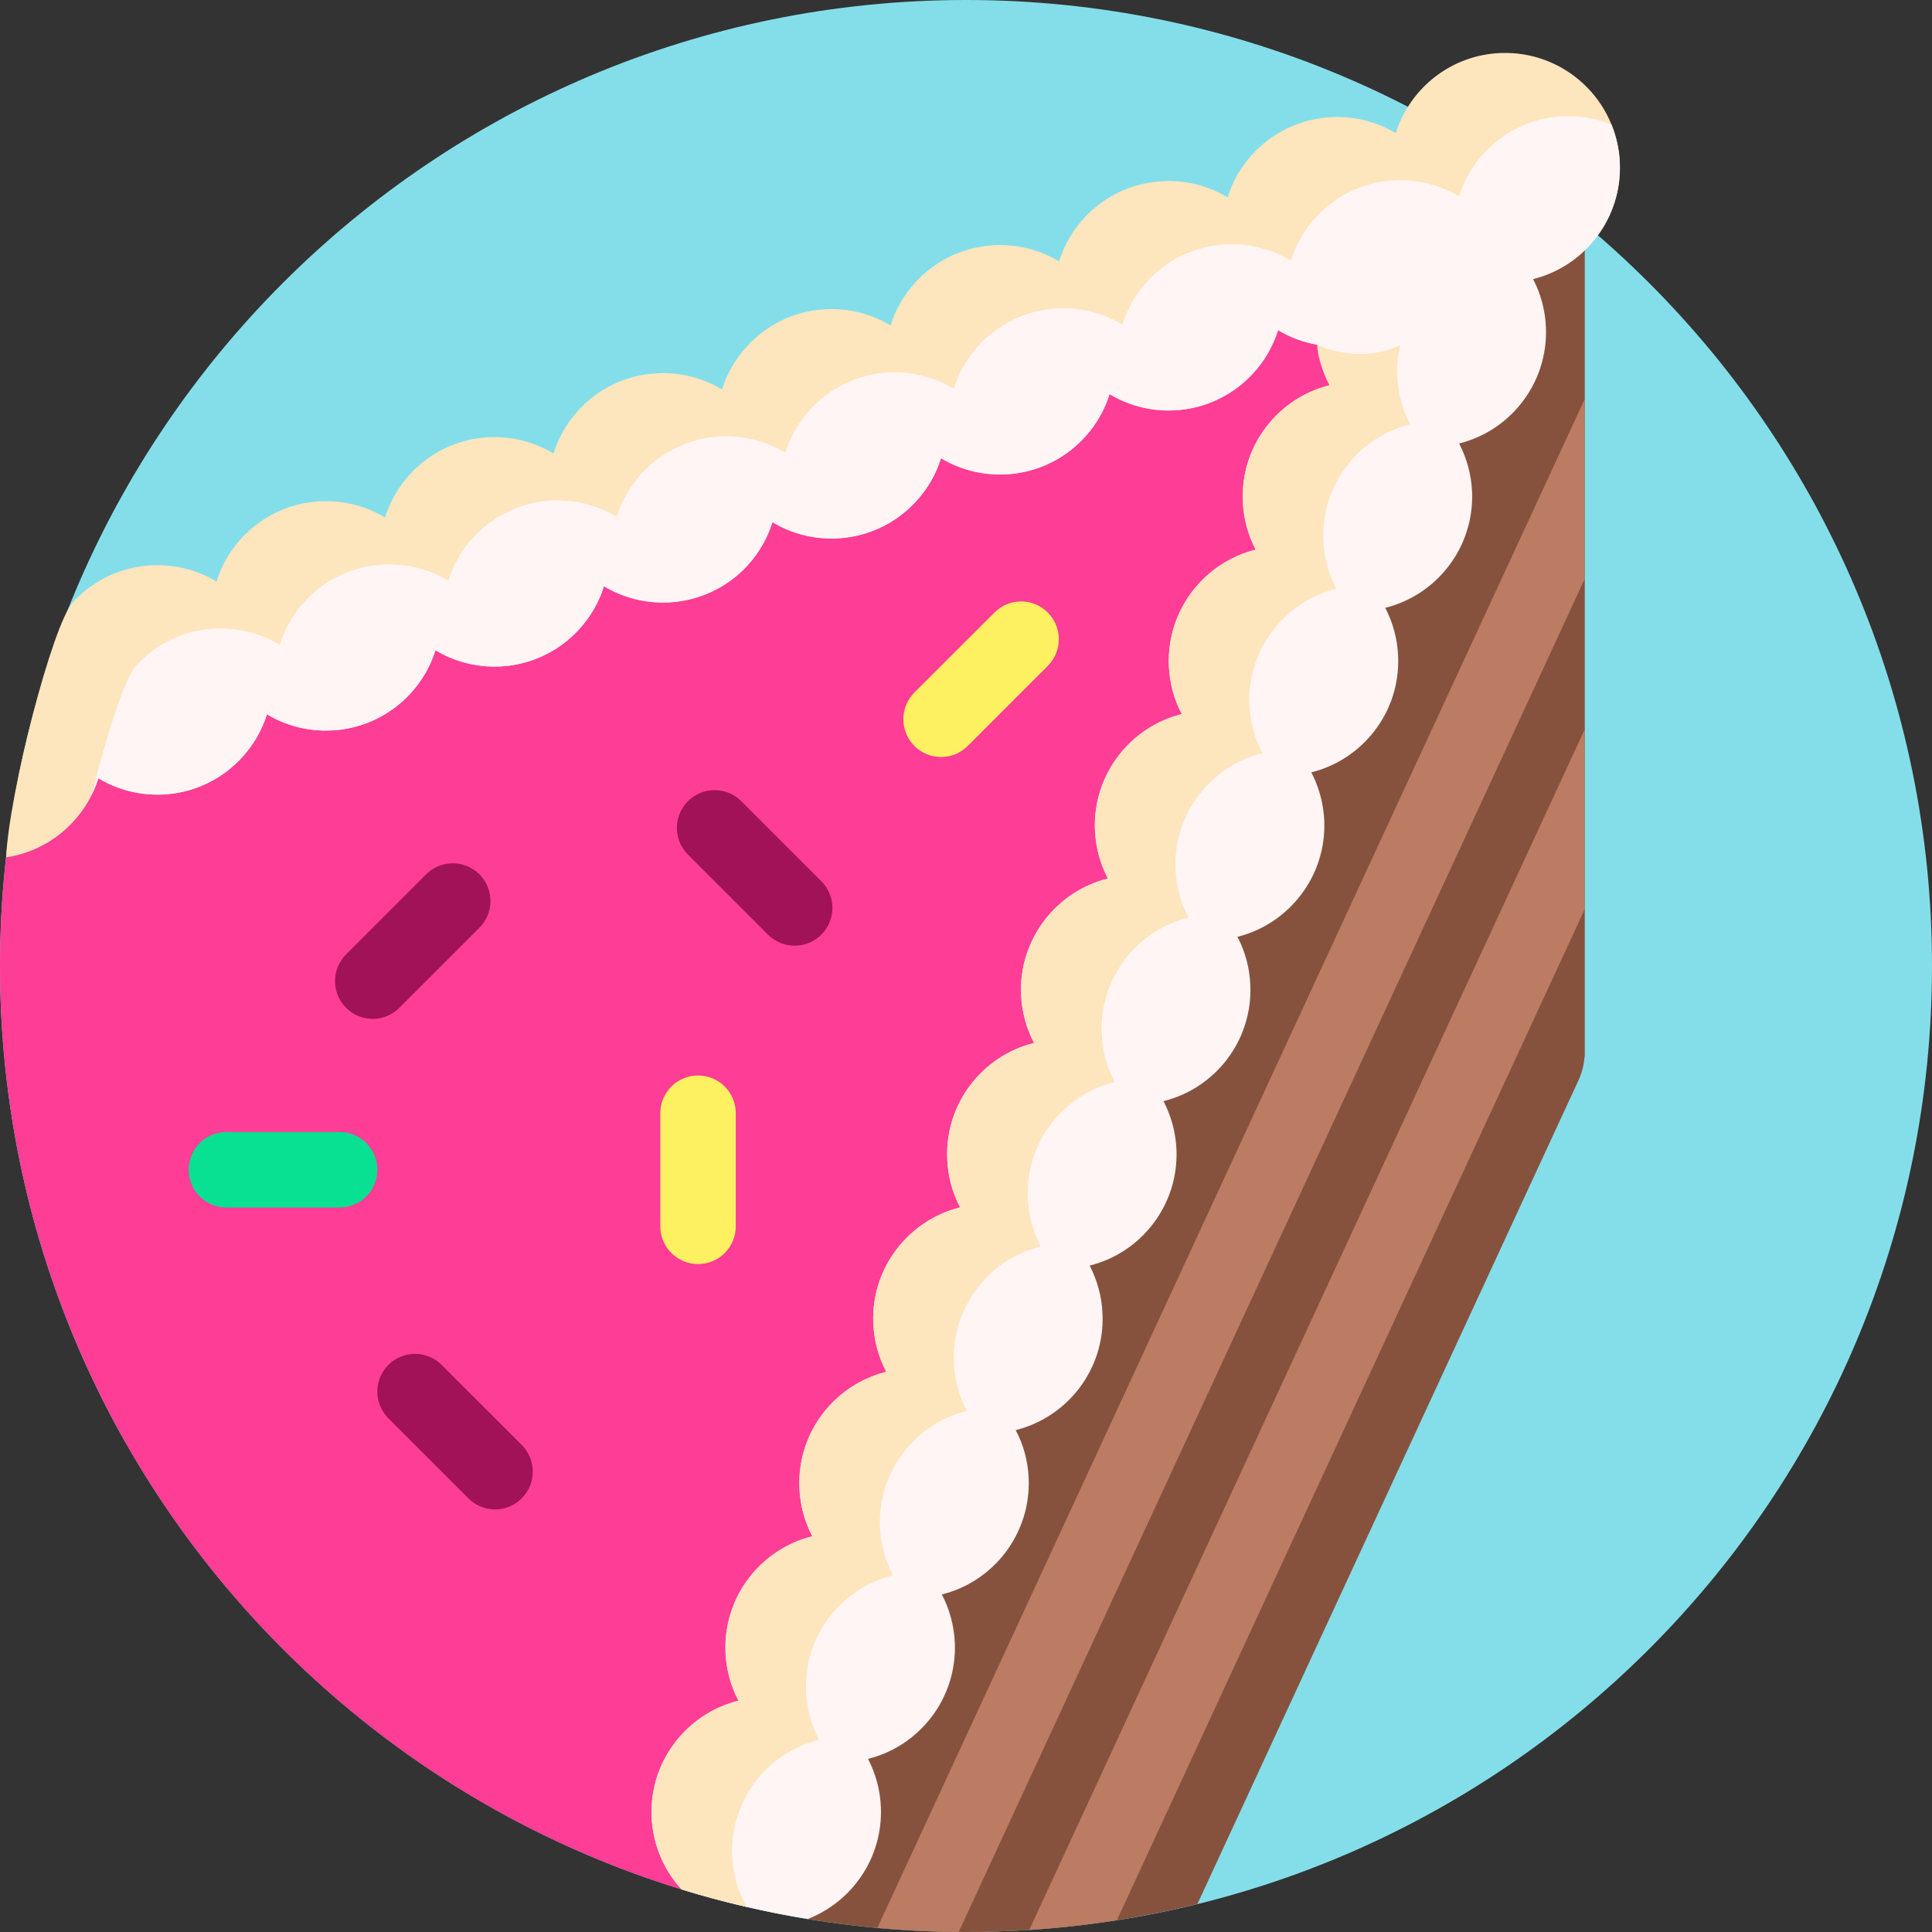 <svg width="18" height="18" viewBox="0 0 18 18" fill="none" xmlns="http://www.w3.org/2000/svg">
<rect x="0" y="0" width="18" height="18" fill="#333333" stroke="none"/>
<g clip-path="url(#clip0_8672_5935)">
<path d="M18 9C18 13.971 13.971 18 9 18C4.029 18 0 13.971 0 9C0 4.029 4.029 0 9 0C13.971 0 18 4.029 18 9Z" fill="#84DEEA"/>
<path d="M14.765 1.406V9.844L14.763 9.846C14.757 9.92 14.738 9.997 14.703 10.073L11.156 17.739C10.465 17.909 9.743 18 9 18C8.498 18 8.005 17.959 7.525 17.88C7.325 17.847 7.258 17.523 7.062 17.477C6.866 17.431 6.541 17.662 6.35 17.603C4.141 16.924 2.295 15.417 1.173 13.445L3.516 8.438L14.765 1.406Z" fill="#86523E"/>
<path d="M14.766 3.715V5.39L8.932 18C8.676 17.998 8.424 17.985 8.174 17.962L14.766 3.715ZM10.406 17.89L14.766 8.468V6.792L9.589 17.981C9.865 17.963 10.138 17.932 10.406 17.89Z" fill="#BB7C63"/>
<path d="M14.703 1.636L11.035 9.563L7.54 17.117C7.343 17.543 6.862 17.757 6.412 17.622C2.703 16.511 0 13.071 0 9C0 8.337 0.072 7.692 0.208 7.07L8.438 3.262L12.802 1.243C12.845 1.317 12.93 1.364 13.024 1.352C13.118 1.34 13.195 1.267 13.214 1.175C13.223 1.133 13.219 1.092 13.206 1.056L13.833 0.766C14.386 0.51 14.959 1.082 14.703 1.636Z" fill="#FD3D96"/>
<path d="M14.065 2.63C13.851 2.639 13.649 2.583 13.477 2.481C13.431 2.627 13.353 2.765 13.242 2.885C12.893 3.263 12.332 3.332 11.907 3.076C11.861 3.222 11.783 3.361 11.672 3.481C11.322 3.86 10.762 3.928 10.337 3.672C10.291 3.819 10.213 3.957 10.102 4.078C9.752 4.456 9.192 4.524 8.767 4.269C8.721 4.415 8.643 4.554 8.532 4.674C8.182 5.053 7.622 5.121 7.197 4.865C7.151 5.012 7.073 5.15 6.962 5.271C6.612 5.649 6.052 5.717 5.627 5.462C5.581 5.608 5.503 5.747 5.392 5.867C5.042 6.246 4.482 6.314 4.057 6.058C4.011 6.205 3.933 6.343 3.822 6.463C3.472 6.842 2.912 6.91 2.487 6.655C2.441 6.801 2.363 6.94 2.252 7.06C1.902 7.439 1.342 7.507 0.916 7.251C0.871 7.398 0.793 7.536 0.682 7.656C0.51 7.842 0.288 7.953 0.057 7.988C0.085 7.388 0.488 5.818 0.681 5.609C1.031 5.23 1.592 5.162 2.017 5.418C2.063 5.271 2.141 5.132 2.252 5.012C2.602 4.634 3.162 4.566 3.587 4.821C3.633 4.675 3.711 4.536 3.822 4.416C4.172 4.037 4.732 3.969 5.157 4.225C5.203 4.078 5.281 3.94 5.392 3.819C5.742 3.441 6.302 3.373 6.727 3.628C6.773 3.482 6.851 3.343 6.962 3.223C7.312 2.844 7.872 2.776 8.297 3.032C8.343 2.885 8.421 2.747 8.532 2.627C8.882 2.248 9.442 2.18 9.867 2.435C9.913 2.289 9.991 2.15 10.102 2.03C10.452 1.651 11.012 1.583 11.437 1.839C11.483 1.692 11.561 1.554 11.672 1.434C12.021 1.056 12.579 0.987 13.004 1.24C13.136 0.822 13.518 0.512 13.981 0.494C14.571 0.471 15.068 0.93 15.091 1.52C15.115 2.11 14.655 2.607 14.065 2.63Z" fill="#FDE5BD"/>
<path d="M14.283 2.6C14.354 2.735 14.397 2.889 14.403 3.052C14.423 3.567 14.076 4.012 13.594 4.132C13.665 4.267 13.708 4.421 13.715 4.584C13.735 5.099 13.387 5.544 12.906 5.663C12.977 5.799 13.02 5.953 13.026 6.116C13.047 6.631 12.699 7.076 12.217 7.196C12.288 7.331 12.331 7.485 12.338 7.648C12.358 8.163 12.01 8.608 11.529 8.728C11.6 8.863 11.643 9.017 11.649 9.18C11.67 9.695 11.322 10.14 10.84 10.259C10.911 10.395 10.954 10.549 10.961 10.712C10.981 11.227 10.633 11.672 10.152 11.791C10.223 11.928 10.266 12.081 10.272 12.244C10.293 12.759 9.945 13.204 9.463 13.324C9.535 13.459 9.578 13.613 9.584 13.776C9.604 14.291 9.256 14.736 8.775 14.855C8.846 14.991 8.889 15.145 8.896 15.308C8.916 15.823 8.568 16.268 8.087 16.387C8.158 16.523 8.201 16.677 8.207 16.84C8.225 17.309 7.939 17.718 7.525 17.879C7.124 17.813 6.731 17.721 6.35 17.603C6.185 17.423 6.081 17.187 6.071 16.924C6.05 16.409 6.398 15.965 6.88 15.845C6.809 15.709 6.766 15.556 6.759 15.392C6.739 14.877 7.087 14.433 7.568 14.313C7.497 14.177 7.454 14.024 7.448 13.86C7.427 13.345 7.775 12.901 8.257 12.781C8.186 12.645 8.143 12.492 8.136 12.328C8.116 11.813 8.464 11.369 8.945 11.249C8.874 11.113 8.831 10.96 8.825 10.796C8.804 10.281 9.152 9.837 9.634 9.717C9.562 9.581 9.52 9.428 9.513 9.264C9.493 8.749 9.841 8.305 10.322 8.185C10.251 8.049 10.208 7.896 10.201 7.732C10.181 7.217 10.529 6.773 11.01 6.653C10.939 6.517 10.896 6.364 10.89 6.2C10.87 5.685 11.217 5.241 11.699 5.121C11.628 4.985 11.585 4.832 11.579 4.668C11.558 4.153 11.906 3.709 12.387 3.589C12.327 3.474 12.288 3.347 12.273 3.211C12.146 3.189 12.022 3.145 11.908 3.076C11.862 3.222 11.784 3.361 11.673 3.481C11.323 3.86 10.763 3.928 10.338 3.672C10.292 3.819 10.214 3.958 10.102 4.078C9.753 4.456 9.192 4.525 8.767 4.269C8.722 4.415 8.644 4.554 8.532 4.674C8.183 5.053 7.622 5.121 7.197 4.865C7.151 5.012 7.073 5.15 6.962 5.271C6.612 5.649 6.052 5.717 5.627 5.462C5.581 5.608 5.503 5.747 5.392 5.867C5.042 6.246 4.482 6.314 4.057 6.058C4.011 6.205 3.933 6.343 3.822 6.464C3.472 6.842 2.912 6.91 2.487 6.655C2.441 6.801 2.363 6.94 2.252 7.06C1.902 7.439 1.342 7.507 0.917 7.251C0.9 7.304 0.879 7.356 0.854 7.406C0.991 6.85 1.163 6.314 1.271 6.198C1.621 5.819 2.181 5.751 2.606 6.007C2.652 5.86 2.73 5.721 2.841 5.601C3.191 5.223 3.751 5.154 4.176 5.41C4.222 5.264 4.3 5.125 4.411 5.005C4.761 4.626 5.321 4.558 5.746 4.814C5.792 4.667 5.87 4.528 5.981 4.408C6.331 4.03 6.891 3.961 7.316 4.217C7.362 4.071 7.44 3.932 7.551 3.812C7.901 3.433 8.461 3.365 8.886 3.621C8.932 3.474 9.01 3.336 9.121 3.215C9.471 2.837 10.031 2.768 10.456 3.024C10.502 2.878 10.58 2.739 10.691 2.619C11.041 2.24 11.601 2.172 12.027 2.428C12.072 2.281 12.15 2.143 12.261 2.022C12.61 1.645 13.168 1.576 13.593 1.829C13.725 1.411 14.107 1.101 14.57 1.083C14.727 1.077 14.878 1.105 15.014 1.161C15.059 1.272 15.087 1.393 15.092 1.52C15.112 2.035 14.764 2.48 14.283 2.6Z" fill="#FFF5F5"/>
<path d="M13.017 3.5C13.024 3.664 13.067 3.817 13.138 3.953C12.656 4.072 12.309 4.517 12.329 5.032C12.335 5.195 12.378 5.349 12.449 5.485C11.968 5.605 11.62 6.049 11.64 6.564C11.647 6.727 11.69 6.881 11.761 7.017C11.28 7.136 10.932 7.581 10.952 8.096C10.959 8.259 11.001 8.413 11.072 8.549C10.591 8.668 10.243 9.113 10.264 9.628C10.27 9.791 10.313 9.945 10.384 10.081C9.903 10.2 9.555 10.645 9.575 11.16C9.582 11.323 9.625 11.477 9.696 11.613C9.214 11.732 8.866 12.177 8.887 12.692C8.893 12.855 8.936 13.009 9.007 13.145C8.526 13.264 8.178 13.709 8.198 14.224C8.205 14.387 8.248 14.541 8.319 14.677C7.837 14.796 7.489 15.241 7.51 15.756C7.516 15.919 7.559 16.073 7.63 16.209C7.149 16.328 6.801 16.773 6.821 17.288C6.828 17.462 6.876 17.624 6.956 17.766C6.751 17.719 6.549 17.665 6.35 17.603C6.186 17.424 6.081 17.187 6.071 16.924C6.051 16.409 6.399 15.965 6.88 15.845C6.809 15.709 6.766 15.556 6.76 15.392C6.739 14.877 7.087 14.433 7.568 14.313C7.497 14.177 7.454 14.024 7.448 13.861C7.428 13.345 7.776 12.901 8.257 12.781C8.186 12.645 8.143 12.492 8.136 12.328C8.116 11.813 8.464 11.369 8.945 11.249C8.874 11.113 8.831 10.96 8.825 10.796C8.805 10.281 9.152 9.837 9.634 9.717C9.563 9.581 9.52 9.428 9.513 9.264C9.493 8.749 9.841 8.305 10.322 8.185C10.251 8.049 10.208 7.896 10.202 7.732C10.182 7.217 10.529 6.773 11.011 6.653C10.94 6.517 10.897 6.364 10.89 6.201C10.87 5.685 11.218 5.241 11.699 5.121C11.628 4.985 11.585 4.832 11.579 4.668C11.558 4.153 11.906 3.709 12.388 3.589C12.34 3.498 12.272 3.33 12.273 3.211C12.498 3.318 12.809 3.334 13.045 3.215C13.023 3.306 13.014 3.402 13.017 3.5Z" fill="#FDE5BD"/>
<path d="M6.855 10.371V11.426C6.855 11.62 6.698 11.777 6.504 11.777C6.31 11.777 6.152 11.62 6.152 11.426V10.371C6.152 10.177 6.31 10.02 6.504 10.02C6.698 10.02 6.855 10.177 6.855 10.371ZM9.762 5.707C9.625 5.569 9.402 5.569 9.265 5.707L8.519 6.452C8.382 6.59 8.382 6.812 8.519 6.95C8.656 7.087 8.879 7.087 9.016 6.95L9.762 6.204C9.899 6.067 9.899 5.844 9.762 5.707Z" fill="#FDF061"/>
<path d="M3.721 9.389C3.584 9.527 3.361 9.527 3.224 9.389C3.087 9.252 3.087 9.029 3.224 8.892L3.97 8.146C4.107 8.009 4.33 8.009 4.467 8.146C4.604 8.284 4.604 8.506 4.467 8.643L3.721 9.389ZM7.652 8.21L6.907 7.465C6.769 7.327 6.547 7.327 6.409 7.465C6.272 7.602 6.272 7.824 6.409 7.962L7.155 8.708C7.293 8.845 7.515 8.845 7.652 8.708C7.79 8.57 7.79 8.348 7.652 8.21ZM4.115 12.717C3.978 12.579 3.756 12.579 3.618 12.717C3.481 12.854 3.481 13.076 3.618 13.214L4.364 13.96C4.501 14.097 4.724 14.097 4.861 13.96C4.998 13.822 4.998 13.6 4.861 13.462L4.115 12.717Z" fill="#A11259"/>
<path d="M3.164 11.25H2.109C1.915 11.25 1.758 11.093 1.758 10.898C1.758 10.704 1.915 10.547 2.109 10.547H3.164C3.358 10.547 3.516 10.704 3.516 10.898C3.516 11.093 3.358 11.25 3.164 11.25Z" fill="#08E092"/>
</g>
<defs>
<clipPath id="clip0_8672_5935">
<rect width="18" height="18" fill="white"/>
</clipPath>
</defs>
</svg>
